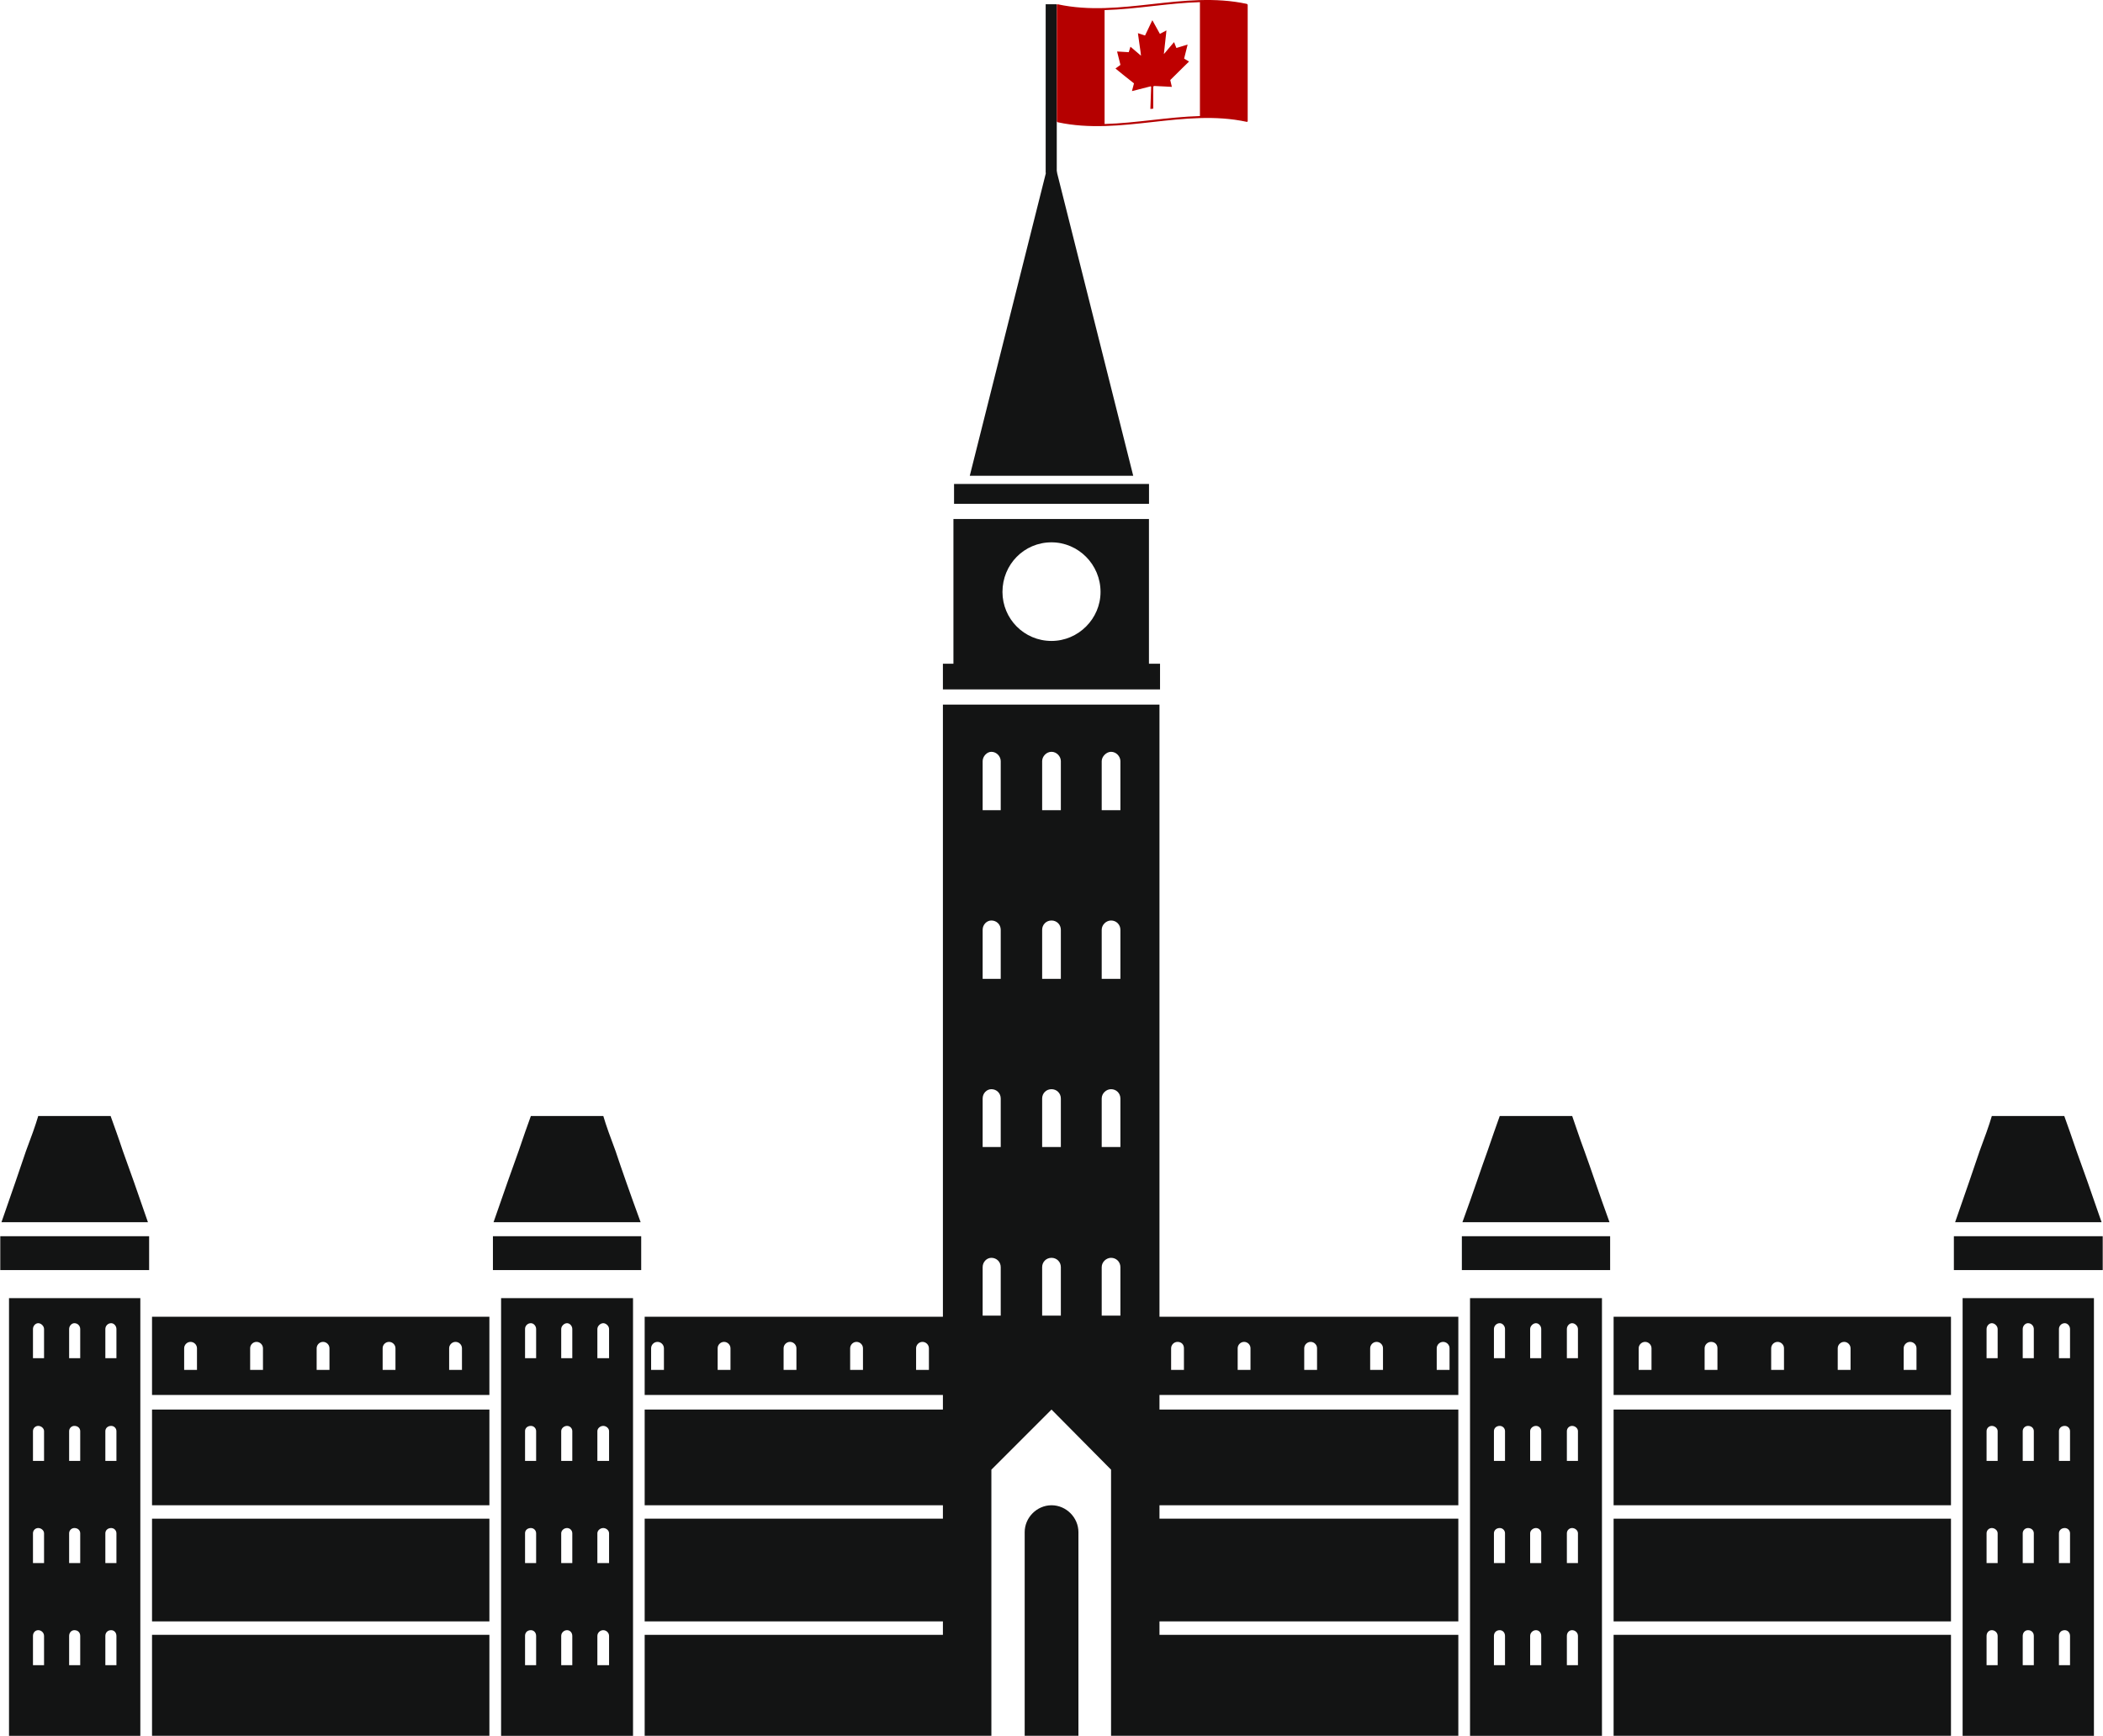 <svg width="3757" height="3102" viewBox="0 0 3757 3102" fill="none" xmlns="http://www.w3.org/2000/svg">
<path fill-rule="evenodd" clip-rule="evenodd" d="M1878.5 269.3L2024.5 850.1H1732.5L1878.5 269.3Z" fill="#131414"/>
<path fill-rule="evenodd" clip-rule="evenodd" d="M1703.3 927.3H2052.6V1185.9H2072.4V1231.8H1684.5V1185.9H1703.3V927.3ZM1878.5 969C1926.5 969 1966.1 1008.6 1966.1 1057.6C1966.1 1105.6 1926.5 1145.2 1878.5 1145.2C1829.5 1145.2 1790.9 1105.6 1790.9 1057.6C1790.9 1008.6 1829.5 969 1878.5 969ZM1704.4 900.2H2052.7V864.7H1704.4V900.2Z" fill="#131414"/>
<path fill-rule="evenodd" clip-rule="evenodd" d="M68.3 1994C90.2 1994 112.1 1994 132.9 1994C154.8 1994 176.7 1994 197.6 1994C203.9 2011.7 211.2 2031.5 219.5 2056.6C231 2087.9 245.6 2129.6 264.3 2183.8C220.5 2183.8 176.7 2183.8 132.9 2183.8C89.1 2183.8 45.3 2183.8 2.6 2183.8C21.4 2129.6 36 2087.9 46.4 2056.6C55.8 2031.6 63.1 2011.7 68.3 1994Z" fill="#131414"/>
<path d="M266.4 2208.8H0.5V2269.3H266.4V2208.8Z" fill="#131414"/>
<path fill-rule="evenodd" clip-rule="evenodd" d="M16.1 2319.4H250.7V3101.5H16.1V2319.4ZM143.3 2557.1C143.3 2551.9 139.2 2547.7 132.9 2547.7C127.7 2547.7 123.5 2551.9 123.5 2557.1V2610.3H143.3V2557.1ZM208 2557.1C208 2551.9 203.8 2547.7 198.6 2547.7C192.4 2547.7 188.2 2551.9 188.2 2557.1V2610.3H208V2557.1ZM78.7 2557.1C78.7 2551.9 73.5 2547.7 68.3 2547.7C63.1 2547.7 58.9 2551.9 58.9 2557.1V2610.3H78.7V2557.1ZM143.3 2739.6C143.3 2734.4 139.2 2730.2 132.9 2730.2C127.7 2730.2 123.5 2734.4 123.5 2739.6V2792.8H143.3V2739.6ZM208 2739.6C208 2734.4 203.8 2730.2 198.6 2730.2C192.4 2730.2 188.2 2734.4 188.2 2739.6V2792.8H208V2739.6ZM78.7 2739.6C78.7 2734.4 73.5 2730.2 68.3 2730.2C63.1 2730.2 58.9 2734.4 58.9 2739.6V2792.8H78.7V2739.6ZM143.3 2923.1C143.3 2916.9 139.2 2912.7 132.9 2912.7C127.7 2912.7 123.5 2916.9 123.5 2923.1V2975.2H143.3V2923.1ZM208 2923.1C208 2916.9 203.8 2912.7 198.6 2912.7C192.4 2912.7 188.2 2916.9 188.2 2923.1V2975.2H208V2923.1ZM78.7 2923.1C78.7 2916.9 73.5 2912.7 68.3 2912.7C63.1 2912.7 58.9 2916.9 58.9 2923.1V2975.2H78.7V2923.1ZM143.3 2374.6C143.3 2369.4 139.2 2364.2 132.9 2364.2C127.7 2364.2 123.5 2369.4 123.5 2374.6V2426.7H143.3V2374.6ZM208 2374.6C208 2369.4 203.8 2364.2 198.6 2364.2C192.4 2364.2 188.2 2369.4 188.2 2374.6V2426.7H208V2374.6ZM78.7 2374.6C78.7 2369.4 73.5 2364.2 68.3 2364.2C63.1 2364.2 58.9 2369.4 58.9 2374.6V2426.7H78.7V2374.6Z" fill="#131414"/>
<path fill-rule="evenodd" clip-rule="evenodd" d="M271.6 2352.7H874.3V2492.4H271.6V2352.7ZM458.3 2397.6C464.6 2397.6 469.8 2402.8 469.8 2409.1V2447.7H446.9V2409.1C446.8 2402.8 452 2397.6 458.3 2397.6ZM577.1 2397.6C583.4 2397.6 588.6 2402.8 588.6 2409.1V2447.7H565.7V2409.1C565.7 2402.8 570.9 2397.6 577.1 2397.6ZM695 2397.6C701.3 2397.6 706.5 2402.8 706.5 2409.1V2447.7H683.6V2409.1C683.5 2402.8 688.7 2397.6 695 2397.6ZM813.8 2397.6C820.1 2397.6 825.3 2402.8 825.3 2409.1V2447.7H802.4V2409C802.4 2402.8 807.6 2397.6 813.8 2397.6ZM340.4 2397.6C346.7 2397.6 351.9 2402.8 351.9 2409.1V2447.7H329V2409C329 2402.8 334.2 2397.6 340.4 2397.6Z" fill="#131414"/>
<path fill-rule="evenodd" clip-rule="evenodd" d="M1151.7 2352.7H2605.3V2492.4H1151.7V2352.7ZM1293.5 2397.6C1299.8 2397.6 1305 2402.8 1305 2409.1V2447.7H1282.1V2409.1C1282 2402.8 1287.3 2397.6 1293.5 2397.6ZM1411.3 2397.6C1417.6 2397.6 1422.8 2402.8 1422.8 2409.1V2447.7H1399.9V2409.1C1399.9 2402.8 1405.1 2397.6 1411.3 2397.6ZM1530.2 2397.6C1536.5 2397.6 1541.7 2402.8 1541.7 2409.1V2447.7H1518.8V2409.1C1518.8 2402.8 1524 2397.6 1530.2 2397.6ZM1648 2397.6C1654.3 2397.6 1659.5 2402.8 1659.5 2409.1V2447.7H1636.6V2409C1636.6 2402.8 1641.8 2397.6 1648 2397.6ZM1174.6 2397.6C1180.9 2397.6 1186.1 2402.8 1186.1 2409.1V2447.7H1163.2V2409C1163.2 2402.8 1168.4 2397.6 1174.6 2397.6ZM2447.8 2409.1C2447.8 2402.8 2453 2397.6 2459.3 2397.6C2465.6 2397.6 2470.8 2402.8 2470.7 2409.1V2447.7H2447.8V2409.1ZM2330 2409.1C2330 2402.8 2335.2 2397.6 2341.5 2397.6C2347.7 2397.6 2353 2402.8 2352.9 2409.1V2447.7H2330V2409.1ZM2211.1 2409.1C2211.1 2402.8 2216.3 2397.6 2222.6 2397.6C2228.9 2397.6 2234.1 2402.8 2234 2409.1V2447.7H2211.1V2409.1ZM2092.2 2409.1C2092.2 2402.8 2097.4 2397.6 2103.7 2397.6C2111 2397.6 2115.2 2402.8 2115.1 2409V2447.7H2092.2V2409.1ZM2566.7 2409.1C2566.7 2402.8 2571.9 2397.6 2578.2 2397.6C2584.4 2397.6 2589.7 2402.8 2589.6 2409V2447.7H2566.7V2409.1Z" fill="#131414"/>
<path fill-rule="evenodd" clip-rule="evenodd" d="M2882.7 2352.7H3485.4V2492.4H2882.7V2352.7ZM3283.1 2409.1C3283.1 2402.8 3288.3 2397.6 3294.6 2397.6C3300.8 2397.6 3306 2402.8 3306 2409.1V2447.7H3283.1V2409.1ZM3164.2 2409.1C3164.2 2402.8 3169.4 2397.6 3175.7 2397.6C3181.9 2397.6 3187.2 2402.8 3187.1 2409.1V2447.7H3164.2V2409.1ZM3045.3 2409.1C3045.3 2402.8 3050.5 2397.6 3056.8 2397.6C3064.1 2397.6 3068.3 2402.8 3068.2 2409.1V2447.7H3045.3V2409.1ZM2927.5 2409.1C2927.5 2402.8 2932.7 2397.6 2939 2397.6C2945.2 2397.6 2950.4 2402.8 2950.4 2409V2447.7H2927.5V2409.1ZM3400.9 2409.1C3400.9 2402.8 3406.1 2397.6 3412.4 2397.6C3418.6 2397.6 3423.9 2402.8 3423.8 2409V2447.7H3400.9V2409.1Z" fill="#131414"/>
<path fill-rule="evenodd" clip-rule="evenodd" d="M3558.4 1994C3580.3 1994 3602.2 1994 3623.1 1994C3645 1994 3666.9 1994 3687.8 1994C3694.1 2011.7 3701.3 2031.5 3709.7 2056.6C3721.2 2087.9 3735.8 2129.6 3754.5 2183.8C3710.7 2183.8 3666.9 2183.8 3623.1 2183.8C3579.3 2183.8 3535.5 2183.8 3492.8 2183.8C3511.6 2129.6 3526.2 2087.9 3536.6 2056.6C3545.9 2031.6 3553.2 2011.7 3558.4 1994Z" fill="#131414"/>
<path d="M3756.5 2208.8H3490.6V2269.3H3756.5V2208.8Z" fill="#131414"/>
<path fill-rule="evenodd" clip-rule="evenodd" d="M948.4 1994C969.3 1994 991.2 1994 1013.1 1994C1034 1994 1055.9 1994 1077.8 1994C1083 2011.7 1090.3 2031.5 1099.7 2056.6C1110.1 2087.9 1124.7 2129.6 1144.5 2183.8C1100.7 2183.8 1056.9 2183.8 1013.1 2183.8C969.3 2183.8 925.5 2183.8 881.7 2183.8C900.5 2129.6 915.1 2087.9 926.5 2056.6C934.8 2031.6 942.1 2011.7 948.4 1994Z" fill="#131414"/>
<path d="M1145.5 2208.8H880.6V2269.3H1145.5V2208.8Z" fill="#131414"/>
<path fill-rule="evenodd" clip-rule="evenodd" d="M895.199 2319.4H1130.9V3101.5H895.199V2319.4ZM1022.4 2557.1C1022.4 2551.9 1018.2 2547.7 1013 2547.7C1007.8 2547.7 1002.6 2551.9 1002.6 2557.1V2610.3H1022.4V2557.1ZM1088.1 2557.1C1088.1 2551.9 1082.9 2547.7 1077.7 2547.7C1072.5 2547.7 1067.2 2551.9 1067.2 2557.1V2610.3H1088.1V2557.1ZM957.8 2557.1C957.8 2551.9 953.6 2547.7 948.4 2547.7C942.1 2547.7 937.9 2551.9 938 2557.1V2610.3H957.8V2557.1ZM1022.4 2739.6C1022.4 2734.4 1018.2 2730.2 1013 2730.2C1007.8 2730.2 1002.6 2734.4 1002.6 2739.6V2792.8H1022.4V2739.6ZM1088.1 2739.6C1088.1 2734.4 1082.9 2730.2 1077.7 2730.2C1072.5 2730.2 1067.2 2734.4 1067.2 2739.6V2792.8H1088.1V2739.6ZM957.8 2739.6C957.8 2734.4 953.6 2730.2 948.4 2730.2C942.1 2730.2 937.9 2734.4 938 2739.6V2792.8H957.8V2739.6ZM1022.4 2923.1C1022.4 2916.9 1018.2 2912.7 1013 2912.7C1007.8 2912.7 1002.6 2916.9 1002.6 2923.1V2975.2H1022.4V2923.1ZM1088.1 2923.1C1088.1 2916.9 1082.9 2912.7 1077.7 2912.7C1072.5 2912.7 1067.2 2916.9 1067.2 2923.1V2975.2H1088.1V2923.1ZM957.8 2923.1C957.8 2916.9 953.6 2912.7 948.4 2912.7C942.1 2912.7 937.9 2916.9 938 2923.1V2975.2H957.8V2923.1ZM1022.4 2374.6C1022.4 2369.4 1018.2 2364.2 1013 2364.2C1007.8 2364.2 1002.6 2369.4 1002.6 2374.6V2426.7H1022.4V2374.6ZM1088.1 2374.6C1088.1 2369.4 1082.9 2364.2 1077.7 2364.2C1072.5 2364.2 1067.2 2369.4 1067.2 2374.6V2426.7H1088.1V2374.6ZM957.8 2374.6C957.8 2369.4 953.6 2364.2 948.4 2364.2C942.1 2364.2 937.9 2369.4 938 2374.6V2426.7H957.8V2374.6Z" fill="#131414"/>
<path fill-rule="evenodd" clip-rule="evenodd" d="M1830.6 3101.4V2737.5C1830.6 2711.4 1852.5 2689.5 1878.6 2689.5C1904.7 2689.5 1926.6 2711.4 1926.6 2737.5V3101.4H1830.6Z" fill="#131414"/>
<path fill-rule="evenodd" clip-rule="evenodd" d="M2679.3 1994C2701.2 1994 2722.1 1994 2744 1994C2765.9 1994 2786.8 1994 2808.7 1994C2815 2011.7 2821.2 2031.5 2830.6 2056.6C2842.1 2087.9 2855.6 2129.6 2875.4 2183.8C2831.6 2183.8 2787.8 2183.8 2744 2183.8C2700.2 2183.8 2656.4 2183.8 2612.6 2183.8C2632.4 2129.6 2646 2087.9 2657.4 2056.6C2665.8 2031.6 2673.1 2011.7 2679.3 1994Z" fill="#131414"/>
<path d="M2876.5 2208.8H2611.6V2269.3H2876.5V2208.8Z" fill="#131414"/>
<path fill-rule="evenodd" clip-rule="evenodd" d="M3506.2 2319.4H3740.8V3101.5H3506.2V2319.4ZM3623 2547.7C3629.3 2547.7 3633.4 2551.9 3633.4 2557.1V2610.3H3613.6V2557.1C3613.6 2551.9 3617.8 2547.7 3623 2547.7ZM3688.7 2547.7C3693.9 2547.7 3698.1 2551.9 3698.1 2557.1V2610.3H3678.3V2557.1C3678.3 2551.9 3682.5 2547.7 3688.7 2547.7ZM3558.4 2547.7C3563.6 2547.7 3568.8 2551.9 3568.8 2557.1V2610.3H3549V2557.1C3549 2551.9 3553.2 2547.7 3558.4 2547.7ZM3623 2730.2C3629.3 2730.2 3633.4 2734.4 3633.4 2739.6V2792.8H3613.6V2739.6C3613.6 2734.4 3617.8 2730.2 3623 2730.2ZM3688.7 2730.2C3693.9 2730.2 3698.1 2734.4 3698.1 2739.6V2792.8H3678.3V2739.6C3678.3 2734.4 3682.5 2730.2 3688.7 2730.2ZM3558.4 2730.2C3563.6 2730.2 3568.8 2734.4 3568.8 2739.6V2792.8H3549V2739.6C3549 2734.4 3553.2 2730.2 3558.4 2730.2ZM3623 2912.7C3629.3 2912.7 3633.4 2916.9 3633.4 2923.1V2975.2H3613.6V2923.1C3613.6 2916.9 3617.8 2912.7 3623 2912.7ZM3688.7 2912.7C3693.9 2912.7 3698.1 2916.9 3698.1 2923.1V2975.2H3678.3V2923.1C3678.3 2916.9 3682.5 2912.7 3688.7 2912.7ZM3558.4 2912.7C3563.6 2912.7 3568.8 2916.9 3568.8 2923.1V2975.2H3549V2923.1C3549 2916.9 3553.2 2912.7 3558.4 2912.7ZM3623 2364.2C3629.3 2364.2 3633.4 2369.4 3633.4 2374.6V2426.7H3613.6V2374.6C3613.6 2369.4 3617.8 2364.2 3623 2364.2ZM3688.7 2364.2C3693.9 2364.2 3698.1 2369.4 3698.1 2374.6V2426.7H3678.3V2374.6C3678.3 2369.4 3682.5 2364.2 3688.7 2364.2ZM3558.4 2364.2C3563.6 2364.2 3568.8 2369.4 3568.8 2374.6V2426.7H3549V2374.6C3549 2369.4 3553.2 2364.2 3558.4 2364.2Z" fill="#131414"/>
<path fill-rule="evenodd" clip-rule="evenodd" d="M2626.2 2319.4H2861.9V3101.5H2626.2V2319.4ZM2753.4 2557.1C2753.4 2551.9 2749.2 2547.7 2744 2547.7C2738.8 2547.7 2733.6 2551.9 2733.6 2557.1V2610.3H2753.4V2557.1ZM2819 2557.1C2819 2551.9 2813.8 2547.7 2808.6 2547.7C2803.4 2547.7 2799.2 2551.9 2799.2 2557.1V2610.3H2819V2557.1ZM2688.7 2557.1C2688.7 2551.9 2684.5 2547.7 2679.3 2547.7C2673.1 2547.7 2668.9 2551.9 2668.9 2557.1V2610.3H2688.7V2557.1ZM2753.4 2739.6C2753.4 2734.4 2749.2 2730.2 2744 2730.2C2738.8 2730.2 2733.6 2734.4 2733.6 2739.6V2792.8H2753.4V2739.6ZM2819 2739.6C2819 2734.4 2813.8 2730.2 2808.6 2730.2C2803.4 2730.2 2799.2 2734.4 2799.2 2739.6V2792.8H2819V2739.6ZM2688.7 2739.6C2688.7 2734.4 2684.5 2730.2 2679.3 2730.2C2673.1 2730.2 2668.9 2734.4 2668.9 2739.6V2792.8H2688.7V2739.6ZM2753.4 2923.1C2753.4 2916.9 2749.2 2912.7 2744 2912.7C2738.8 2912.7 2733.6 2916.9 2733.6 2923.1V2975.2H2753.4V2923.1ZM2819 2923.1C2819 2916.9 2813.8 2912.7 2808.6 2912.7C2803.4 2912.7 2799.2 2916.9 2799.2 2923.1V2975.2H2819V2923.1ZM2688.7 2923.1C2688.7 2916.9 2684.5 2912.7 2679.3 2912.7C2673.1 2912.7 2668.9 2916.9 2668.9 2923.1V2975.2H2688.7V2923.1ZM2753.4 2374.6C2753.4 2369.4 2749.2 2364.2 2744 2364.2C2738.8 2364.2 2733.6 2369.4 2733.6 2374.6V2426.7H2753.4V2374.6ZM2819 2374.6C2819 2369.4 2813.8 2364.2 2808.6 2364.2C2803.4 2364.2 2799.2 2369.4 2799.2 2374.6V2426.7H2819V2374.6ZM2688.7 2374.6C2688.7 2369.4 2684.5 2364.2 2679.3 2364.2C2673.1 2364.2 2668.9 2369.4 2668.9 2374.6V2426.7H2688.7V2374.6Z" fill="#131414"/>
<path fill-rule="evenodd" clip-rule="evenodd" d="M1684.5 1258.9H2071.4V2518.5H2605.3V2689.5H2071.4V2713.5H2605.3V2897H2071.4V2921H2605.3V3101.4H1984.9V2625.9L1878.5 2518.5L1771.1 2625.9V3101.4H1151.7V2921H1684.5V2897H1151.7V2713.5H1684.5V2689.5H1151.7V2518.5H1684.5V1258.9ZM1895.2 1661.4C1895.2 1652 1887.9 1644.7 1878.5 1644.7C1869.1 1644.7 1861.8 1652 1861.8 1661.4V1749H1895.2V1661.4ZM2001.6 1661.4C2001.6 1652 1994.3 1644.7 1984.9 1644.7C1976.5 1644.7 1968.2 1652 1968.2 1661.4V1749H2001.6V1661.4ZM1787.8 1661.4C1787.8 1652 1780.5 1644.7 1771.1 1644.7C1762.8 1644.7 1755.5 1652 1755.5 1661.4V1749H1787.8V1661.4ZM1895.2 1962.8C1895.2 1953.4 1887.9 1946.1 1878.5 1946.1C1869.1 1946.1 1861.8 1953.3 1861.8 1962.8V2049.4H1895.2V1962.8ZM2001.6 1962.8C2001.6 1953.4 1994.3 1946.1 1984.9 1946.1C1976.5 1946.1 1968.2 1953.3 1968.2 1962.8V2049.4H2001.6V1962.8ZM1787.8 1962.8C1787.8 1953.4 1780.5 1946.1 1771.1 1946.1C1762.8 1946.1 1755.5 1953.3 1755.5 1962.8V2049.4H1787.8V1962.8ZM1895.2 2264.1C1895.2 2254.7 1887.9 2247.4 1878.5 2247.4C1869.1 2247.4 1861.8 2254.7 1861.8 2264.1V2350.7H1895.2V2264.1ZM2001.6 2264.1C2001.6 2254.7 1994.3 2247.4 1984.9 2247.4C1976.5 2247.4 1968.2 2254.7 1968.2 2264.1V2350.7H2001.6V2264.1ZM1787.8 2264.1C1787.8 2254.7 1780.5 2247.4 1771.1 2247.4C1762.8 2247.4 1755.5 2254.7 1755.5 2264.1V2350.7H1787.8V2264.1ZM1895.2 1360C1895.2 1351.6 1887.9 1343.3 1878.5 1343.3C1869.1 1343.3 1861.8 1351.7 1861.8 1360V1447.6H1895.2V1360ZM2001.6 1360C2001.6 1351.6 1994.3 1343.3 1984.9 1343.3C1976.5 1343.3 1968.2 1351.7 1968.2 1360V1447.6H2001.6V1360ZM1787.8 1360C1787.8 1351.6 1780.5 1343.3 1771.1 1343.3C1762.8 1343.3 1755.5 1351.7 1755.5 1360V1447.6H1787.8V1360Z" fill="#131414"/>
<path d="M271.6 2518.5H874.3V2689.5H271.6V2518.5Z" fill="#131414"/>
<path d="M271.6 2713.5H874.3V2897H271.6V2713.5Z" fill="#131414"/>
<path d="M271.6 2921H874.3V3101.4H271.6V2921Z" fill="#131414"/>
<path d="M2882.7 2518.5H3485.4V2689.5H2882.7V2518.5Z" fill="#131414"/>
<path d="M2882.7 2713.5H3485.4V2897H2882.7V2713.5Z" fill="#131414"/>
<path d="M2882.7 2921H3485.4V3101.4H2882.7V2921Z" fill="#131414"/>
<path d="M1887.9 7.6H1868.1V309H1887.9V7.6Z" fill="#131414"/>
<path d="M2115.49 104.754C2115.53 104.459 2115.56 104.179 2115.63 103.926C2116.43 100.729 2117.23 97.503 2118.03 94.319C2119.19 89.719 2120.31 85.105 2121.48 80.505C2121.55 80.28 2121.55 80.028 2121.59 79.775C2121.08 79.733 2120.68 79.958 2120.28 80.07C2114.27 81.809 2108.24 83.66 2102.26 85.54C2102.08 85.61 2101.87 85.61 2101.6 85.652C2100.23 82.202 2098.88 78.793 2097.47 75.273C2096.6 76.185 2095.91 77.083 2095.18 77.924C2094.42 78.794 2093.69 79.663 2092.94 80.533C2092.18 81.444 2091.41 82.342 2090.65 83.212C2089.89 84.081 2089.16 84.951 2088.41 85.862C2087.65 86.732 2086.92 87.601 2086.16 88.513C2085.4 89.382 2084.67 90.294 2083.95 91.164C2083.19 92.075 2082.42 92.973 2081.66 93.884C2080.9 94.754 2080.24 95.665 2079.26 96.647C2079.37 95.203 2079.56 93.926 2079.65 92.664C2079.77 91.388 2079.95 90.168 2080.09 88.891C2080.23 87.615 2080.38 86.311 2080.52 85.049C2080.66 83.772 2080.78 82.468 2080.92 81.206C2081.06 79.93 2081.21 78.625 2081.35 77.363C2081.49 76.087 2081.65 74.867 2081.79 73.59C2081.93 72.314 2082.08 71.01 2082.18 69.748C2082.32 68.471 2082.47 67.167 2082.61 65.905C2082.75 64.629 2082.91 63.324 2083.05 62.062C2083.19 60.828 2083.34 59.566 2083.44 58.289C2083.55 57.013 2083.8 55.751 2083.8 54.475C2083.41 54.433 2083.15 54.657 2082.89 54.797C2079.63 56.536 2076.37 58.317 2073.1 60.056C2072.81 60.197 2072.53 60.449 2072.12 60.421C2071.98 60.169 2071.83 59.944 2071.69 59.692C2068.42 53.787 2065.19 47.911 2061.93 42.034C2060.99 40.365 2060.07 38.668 2059.16 37C2059.02 36.747 2058.87 36.425 2058.59 36.2C2057.1 39.244 2055.68 42.287 2054.27 45.26C2052.82 48.303 2051.41 51.347 2049.95 54.362C2048.53 57.378 2047.12 60.379 2045.63 63.394C2045.38 63.352 2045.19 63.324 2044.97 63.254C2044.14 63.002 2043.3 62.707 2042.47 62.426C2039.54 61.445 2036.57 60.463 2033.62 59.495C2033.4 59.425 2033.23 59.243 2032.9 59.453C2033.22 62.104 2033.62 64.755 2034.02 67.433C2034.38 70.112 2034.77 72.763 2035.14 75.442C2035.5 78.121 2035.9 80.771 2036.26 83.45C2036.63 86.129 2036.99 88.78 2037.43 91.458C2038.08 95.736 2038.48 98.863 2038.41 99.467C2038.11 99.354 2037.93 99.144 2037.72 98.962C2034.63 96.311 2031.52 93.703 2028.44 91.024C2025.71 88.71 2022.99 86.34 2020.27 84.025C2020.05 83.843 2019.91 83.591 2019.54 83.591C2019.47 83.773 2019.4 83.955 2019.36 84.138C2018.49 86.901 2017.62 89.692 2016.75 92.44C2016.68 92.693 2016.64 92.987 2016.32 93.24C2009.53 92.945 2002.69 92.483 1995.83 92.006C1995.69 92.328 1995.79 92.581 1995.87 92.833C1996.16 93.927 1996.42 95.049 1996.7 96.129C1998.18 102.118 1999.67 108.064 2001.2 114.039C2001.34 114.656 2001.49 115.315 2001.63 116.002C2000.88 116.577 2000.15 117.096 1999.39 117.629C1998.66 118.134 1997.97 118.681 1997.24 119.186C1996.52 119.733 1995.76 120.238 1995.03 120.785C1994.3 121.332 1993.54 121.794 1992.81 122.454C1995.6 124.74 1998.37 126.983 2001.12 129.241C2003.84 131.457 2006.58 133.659 2009.31 135.847C2012.07 138.063 2014.82 140.237 2017.58 142.41C2020.34 144.584 2023.09 146.73 2025.85 148.932C2025.53 150.124 2025.24 151.246 2024.94 152.41C2024.65 153.574 2024.33 154.696 2024.03 155.86C2023.74 156.982 2023.41 158.146 2023.12 159.31C2022.83 160.432 2022.46 161.554 2022.29 162.676C2022.36 162.718 2022.4 162.746 2022.4 162.746C2033.47 160.026 2044.56 157.165 2055.7 154.261C2056.27 154.514 2056.61 154.921 2056.5 155.608C2056.46 155.72 2056.5 155.86 2056.5 155.972C2056.39 158.651 2056.27 161.344 2056.2 164.023C2056.06 168.553 2055.91 173.083 2055.73 177.655C2055.55 183.096 2055.33 188.496 2055.15 193.938C2055.15 194.162 2055.19 194.415 2055.19 194.667C2056.06 194.709 2056.86 194.527 2057.69 194.443C2058.52 194.331 2059.36 194.331 2060.27 194.078V192.844V156.115C2060.27 154.74 2060.27 154.74 2061.32 153.801C2061.39 153.73 2061.46 153.688 2061.58 153.618C2063.1 153.688 2064.62 153.73 2066.15 153.801C2067.63 153.871 2069.16 153.941 2070.65 154.025C2072.18 154.095 2073.69 154.165 2075.25 154.249C2076.74 154.319 2078.27 154.39 2079.75 154.474C2081.28 154.544 2082.8 154.614 2084.32 154.726C2085.81 154.796 2087.34 154.908 2088.83 154.979C2090.35 155.049 2091.87 155.203 2093.51 155.203C2093.03 153.099 2092.57 151.136 2092.09 149.144C2091.62 147.111 2091.11 145.119 2090.68 143.058C2090.93 142.763 2091.18 142.511 2091.43 142.258C2099.05 134.643 2106.67 127.097 2114.25 119.664C2117.41 116.579 2120.52 113.577 2123.68 110.52C2123.86 110.38 2124.07 110.225 2124.11 109.903C2121.29 108.122 2118.39 106.451 2115.49 104.754Z" fill="#BE0000"/>
<path d="M2227.19 6.901C2114.73 -17.32 2002.27 31.922 1889.81 7.701C1888.8 7.476 1888 8.093 1888 9.117V216.262C1888 217.272 1888.8 218.254 1889.81 218.478C2002.27 242.699 2114.73 193.458 2227.19 217.679C2228.2 217.903 2229 217.286 2229 216.262V9.117C2229 8.107 2228.16 7.126 2227.19 6.901ZM1973.33 18.037C2030.11 16.438 2086.87 5.415 2143.67 3.816V207.346C2086.89 208.945 2030.13 219.968 1973.33 221.567V18.037Z" fill="#B50000"/>
</svg>
